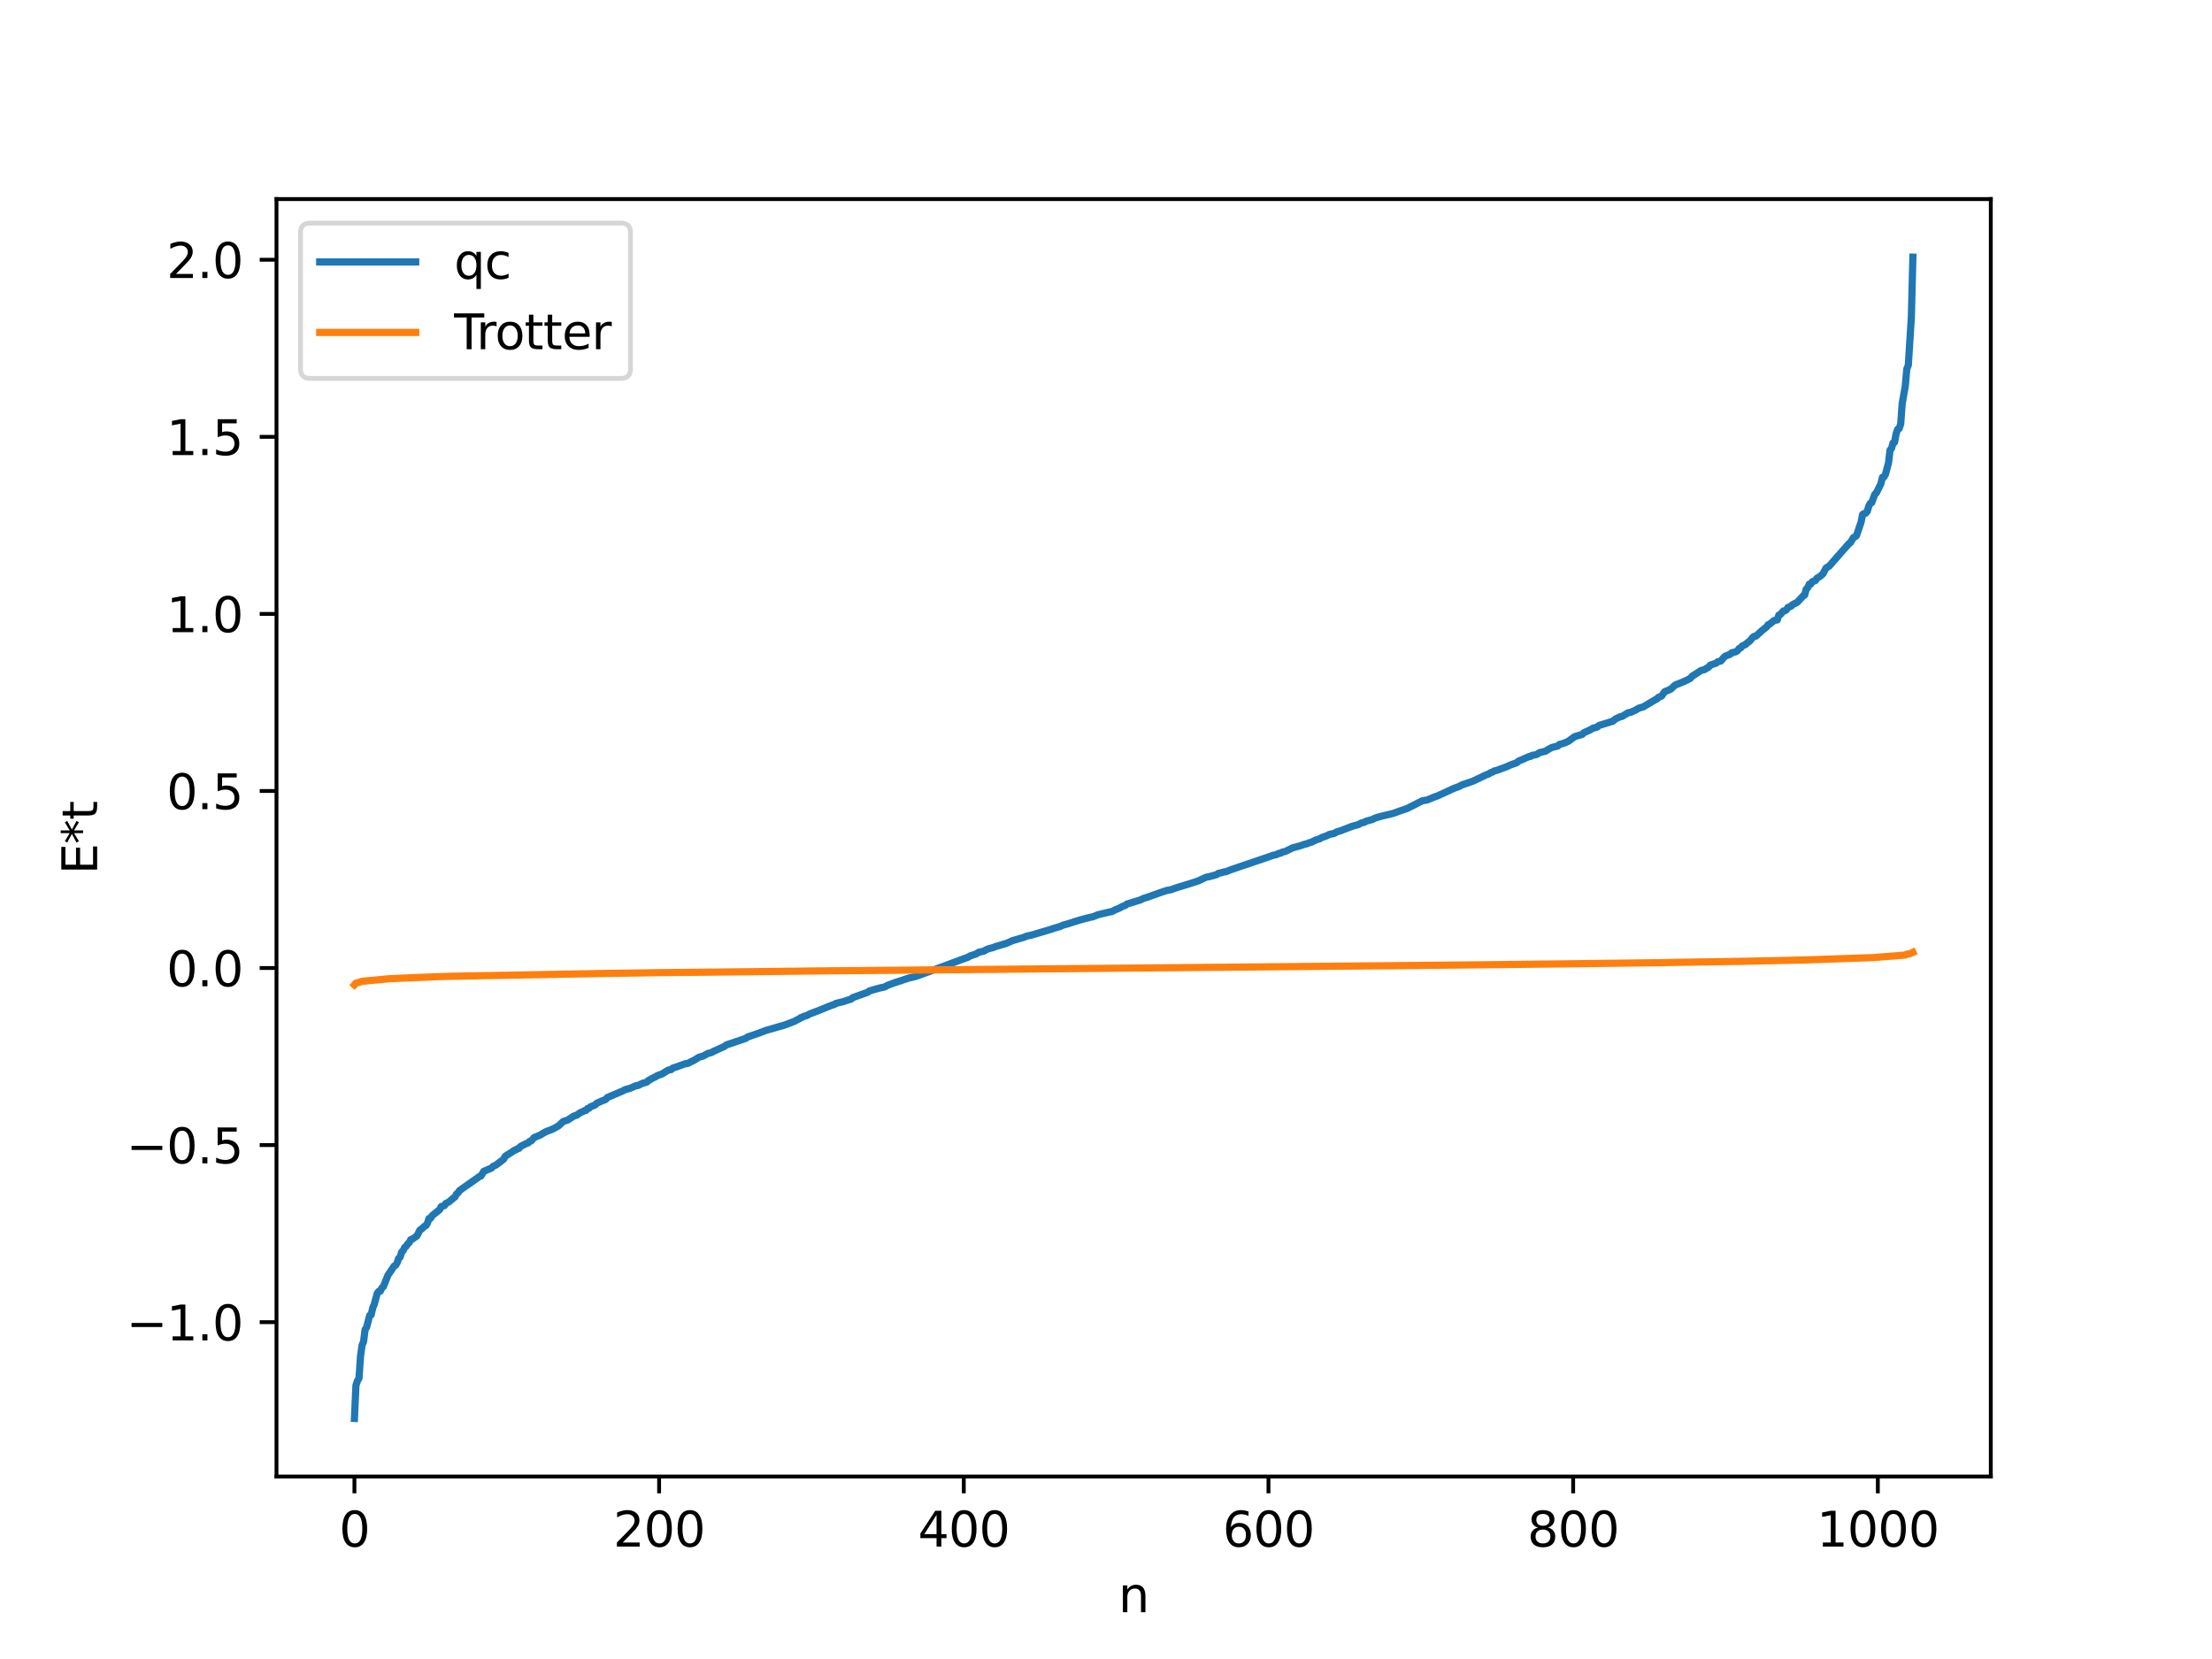 <?xml version="1.0" encoding="utf-8" standalone="no"?>
<!DOCTYPE svg PUBLIC "-//W3C//DTD SVG 1.1//EN"
  "http://www.w3.org/Graphics/SVG/1.1/DTD/svg11.dtd">
<svg xmlns:xlink="http://www.w3.org/1999/xlink" width="460.8pt" height="345.6pt" viewBox="0 0 460.8 345.6" xmlns="http://www.w3.org/2000/svg" version="1.1">
 <defs>
  <style type="text/css">*{stroke-linejoin: round; stroke-linecap: butt}</style>
 </defs>
 <g id="figure_1">
  <g id="patch_1">
   <path d="M 0 345.6 
L 460.8 345.6 
L 460.8 0 
L 0 0 
z
" style="fill: #ffffff"/>
  </g>
  <g id="axes_1">
   <g id="patch_2">
    <path d="M 57.6 307.584 
L 414.72 307.584 
L 414.72 41.472 
L 57.6 41.472 
z
" style="fill: #ffffff"/>
   </g>
   <g id="matplotlib.axis_1">
    <g id="xtick_1">
     <g id="line2d_1">
      <defs>
       <path id="mf27912b60d" d="M 0 0 
L 0 3.5 
" style="stroke: #000000; stroke-width: 0.8"/>
      </defs>
      <g>
       <use xlink:href="#mf27912b60d" x="73.833" y="307.584" style="stroke: #000000; stroke-width: 0.8"/>
      </g>
     </g>
     <g id="text_1">
      <!-- 0 -->
      <g transform="translate(70.651 322.182) scale(0.1 -0.1)">
       <defs>
        <path id="DejaVuSans-30" d="M 2034 4250 
Q 1547 4250 1301 3770 
Q 1056 3291 1056 2328 
Q 1056 1369 1301 889 
Q 1547 409 2034 409 
Q 2525 409 2770 889 
Q 3016 1369 3016 2328 
Q 3016 3291 2770 3770 
Q 2525 4250 2034 4250 
z
M 2034 4750 
Q 2819 4750 3233 4129 
Q 3647 3509 3647 2328 
Q 3647 1150 3233 529 
Q 2819 -91 2034 -91 
Q 1250 -91 836 529 
Q 422 1150 422 2328 
Q 422 3509 836 4129 
Q 1250 4750 2034 4750 
z
" transform="scale(0.016)"/>
       </defs>
       <use xlink:href="#DejaVuSans-30"/>
      </g>
     </g>
    </g>
    <g id="xtick_2">
     <g id="line2d_2">
      <g>
       <use xlink:href="#mf27912b60d" x="137.304" y="307.584" style="stroke: #000000; stroke-width: 0.8"/>
      </g>
     </g>
     <g id="text_2">
      <!-- 200 -->
      <g transform="translate(127.76 322.182) scale(0.1 -0.1)">
       <defs>
        <path id="DejaVuSans-32" d="M 1228 531 
L 3431 531 
L 3431 0 
L 469 0 
L 469 531 
Q 828 903 1448 1529 
Q 2069 2156 2228 2338 
Q 2531 2678 2651 2914 
Q 2772 3150 2772 3378 
Q 2772 3750 2511 3984 
Q 2250 4219 1831 4219 
Q 1534 4219 1204 4116 
Q 875 4013 500 3803 
L 500 4441 
Q 881 4594 1212 4672 
Q 1544 4750 1819 4750 
Q 2544 4750 2975 4387 
Q 3406 4025 3406 3419 
Q 3406 3131 3298 2873 
Q 3191 2616 2906 2266 
Q 2828 2175 2409 1742 
Q 1991 1309 1228 531 
z
" transform="scale(0.016)"/>
       </defs>
       <use xlink:href="#DejaVuSans-32"/>
       <use xlink:href="#DejaVuSans-30" x="63.623"/>
       <use xlink:href="#DejaVuSans-30" x="127.246"/>
      </g>
     </g>
    </g>
    <g id="xtick_3">
     <g id="line2d_3">
      <g>
       <use xlink:href="#mf27912b60d" x="200.775" y="307.584" style="stroke: #000000; stroke-width: 0.8"/>
      </g>
     </g>
     <g id="text_3">
      <!-- 400 -->
      <g transform="translate(191.231 322.182) scale(0.1 -0.1)">
       <defs>
        <path id="DejaVuSans-34" d="M 2419 4116 
L 825 1625 
L 2419 1625 
L 2419 4116 
z
M 2253 4666 
L 3047 4666 
L 3047 1625 
L 3713 1625 
L 3713 1100 
L 3047 1100 
L 3047 0 
L 2419 0 
L 2419 1100 
L 313 1100 
L 313 1709 
L 2253 4666 
z
" transform="scale(0.016)"/>
       </defs>
       <use xlink:href="#DejaVuSans-34"/>
       <use xlink:href="#DejaVuSans-30" x="63.623"/>
       <use xlink:href="#DejaVuSans-30" x="127.246"/>
      </g>
     </g>
    </g>
    <g id="xtick_4">
     <g id="line2d_4">
      <g>
       <use xlink:href="#mf27912b60d" x="264.246" y="307.584" style="stroke: #000000; stroke-width: 0.8"/>
      </g>
     </g>
     <g id="text_4">
      <!-- 600 -->
      <g transform="translate(254.702 322.182) scale(0.1 -0.1)">
       <defs>
        <path id="DejaVuSans-36" d="M 2113 2584 
Q 1688 2584 1439 2293 
Q 1191 2003 1191 1497 
Q 1191 994 1439 701 
Q 1688 409 2113 409 
Q 2538 409 2786 701 
Q 3034 994 3034 1497 
Q 3034 2003 2786 2293 
Q 2538 2584 2113 2584 
z
M 3366 4563 
L 3366 3988 
Q 3128 4100 2886 4159 
Q 2644 4219 2406 4219 
Q 1781 4219 1451 3797 
Q 1122 3375 1075 2522 
Q 1259 2794 1537 2939 
Q 1816 3084 2150 3084 
Q 2853 3084 3261 2657 
Q 3669 2231 3669 1497 
Q 3669 778 3244 343 
Q 2819 -91 2113 -91 
Q 1303 -91 875 529 
Q 447 1150 447 2328 
Q 447 3434 972 4092 
Q 1497 4750 2381 4750 
Q 2619 4750 2861 4703 
Q 3103 4656 3366 4563 
z
" transform="scale(0.016)"/>
       </defs>
       <use xlink:href="#DejaVuSans-36"/>
       <use xlink:href="#DejaVuSans-30" x="63.623"/>
       <use xlink:href="#DejaVuSans-30" x="127.246"/>
      </g>
     </g>
    </g>
    <g id="xtick_5">
     <g id="line2d_5">
      <g>
       <use xlink:href="#mf27912b60d" x="327.717" y="307.584" style="stroke: #000000; stroke-width: 0.8"/>
      </g>
     </g>
     <g id="text_5">
      <!-- 800 -->
      <g transform="translate(318.173 322.182) scale(0.1 -0.1)">
       <defs>
        <path id="DejaVuSans-38" d="M 2034 2216 
Q 1584 2216 1326 1975 
Q 1069 1734 1069 1313 
Q 1069 891 1326 650 
Q 1584 409 2034 409 
Q 2484 409 2743 651 
Q 3003 894 3003 1313 
Q 3003 1734 2745 1975 
Q 2488 2216 2034 2216 
z
M 1403 2484 
Q 997 2584 770 2862 
Q 544 3141 544 3541 
Q 544 4100 942 4425 
Q 1341 4750 2034 4750 
Q 2731 4750 3128 4425 
Q 3525 4100 3525 3541 
Q 3525 3141 3298 2862 
Q 3072 2584 2669 2484 
Q 3125 2378 3379 2068 
Q 3634 1759 3634 1313 
Q 3634 634 3220 271 
Q 2806 -91 2034 -91 
Q 1263 -91 848 271 
Q 434 634 434 1313 
Q 434 1759 690 2068 
Q 947 2378 1403 2484 
z
M 1172 3481 
Q 1172 3119 1398 2916 
Q 1625 2713 2034 2713 
Q 2441 2713 2670 2916 
Q 2900 3119 2900 3481 
Q 2900 3844 2670 4047 
Q 2441 4250 2034 4250 
Q 1625 4250 1398 4047 
Q 1172 3844 1172 3481 
z
" transform="scale(0.016)"/>
       </defs>
       <use xlink:href="#DejaVuSans-38"/>
       <use xlink:href="#DejaVuSans-30" x="63.623"/>
       <use xlink:href="#DejaVuSans-30" x="127.246"/>
      </g>
     </g>
    </g>
    <g id="xtick_6">
     <g id="line2d_6">
      <g>
       <use xlink:href="#mf27912b60d" x="391.188" y="307.584" style="stroke: #000000; stroke-width: 0.8"/>
      </g>
     </g>
     <g id="text_6">
      <!-- 1000 -->
      <g transform="translate(378.463 322.182) scale(0.1 -0.1)">
       <defs>
        <path id="DejaVuSans-31" d="M 794 531 
L 1825 531 
L 1825 4091 
L 703 3866 
L 703 4441 
L 1819 4666 
L 2450 4666 
L 2450 531 
L 3481 531 
L 3481 0 
L 794 0 
L 794 531 
z
" transform="scale(0.016)"/>
       </defs>
       <use xlink:href="#DejaVuSans-31"/>
       <use xlink:href="#DejaVuSans-30" x="63.623"/>
       <use xlink:href="#DejaVuSans-30" x="127.246"/>
       <use xlink:href="#DejaVuSans-30" x="190.869"/>
      </g>
     </g>
    </g>
    <g id="text_7">
     <!-- n -->
     <g transform="translate(232.991 335.861) scale(0.1 -0.1)">
      <defs>
       <path id="DejaVuSans-6e" d="M 3513 2113 
L 3513 0 
L 2938 0 
L 2938 2094 
Q 2938 2591 2744 2837 
Q 2550 3084 2163 3084 
Q 1697 3084 1428 2787 
Q 1159 2491 1159 1978 
L 1159 0 
L 581 0 
L 581 3500 
L 1159 3500 
L 1159 2956 
Q 1366 3272 1645 3428 
Q 1925 3584 2291 3584 
Q 2894 3584 3203 3211 
Q 3513 2838 3513 2113 
z
" transform="scale(0.016)"/>
      </defs>
      <use xlink:href="#DejaVuSans-6e"/>
     </g>
    </g>
   </g>
   <g id="matplotlib.axis_2">
    <g id="ytick_1">
     <g id="line2d_7">
      <defs>
       <path id="m1728ae1f57" d="M 0 0 
L -3.5 0 
" style="stroke: #000000; stroke-width: 0.8"/>
      </defs>
      <g>
       <use xlink:href="#m1728ae1f57" x="57.6" y="275.428" style="stroke: #000000; stroke-width: 0.8"/>
      </g>
     </g>
     <g id="text_8">
      <!-- −1.0 -->
      <g transform="translate(26.317 279.228) scale(0.1 -0.1)">
       <defs>
        <path id="DejaVuSans-2212" d="M 678 2272 
L 4684 2272 
L 4684 1741 
L 678 1741 
L 678 2272 
z
" transform="scale(0.016)"/>
        <path id="DejaVuSans-2e" d="M 684 794 
L 1344 794 
L 1344 0 
L 684 0 
L 684 794 
z
" transform="scale(0.016)"/>
       </defs>
       <use xlink:href="#DejaVuSans-2212"/>
       <use xlink:href="#DejaVuSans-31" x="83.789"/>
       <use xlink:href="#DejaVuSans-2e" x="147.412"/>
       <use xlink:href="#DejaVuSans-30" x="179.199"/>
      </g>
     </g>
    </g>
    <g id="ytick_2">
     <g id="line2d_8">
      <g>
       <use xlink:href="#m1728ae1f57" x="57.6" y="238.543" style="stroke: #000000; stroke-width: 0.8"/>
      </g>
     </g>
     <g id="text_9">
      <!-- −0.5 -->
      <g transform="translate(26.317 242.342) scale(0.1 -0.1)">
       <defs>
        <path id="DejaVuSans-35" d="M 691 4666 
L 3169 4666 
L 3169 4134 
L 1269 4134 
L 1269 2991 
Q 1406 3038 1543 3061 
Q 1681 3084 1819 3084 
Q 2600 3084 3056 2656 
Q 3513 2228 3513 1497 
Q 3513 744 3044 326 
Q 2575 -91 1722 -91 
Q 1428 -91 1123 -41 
Q 819 9 494 109 
L 494 744 
Q 775 591 1075 516 
Q 1375 441 1709 441 
Q 2250 441 2565 725 
Q 2881 1009 2881 1497 
Q 2881 1984 2565 2268 
Q 2250 2553 1709 2553 
Q 1456 2553 1204 2497 
Q 953 2441 691 2322 
L 691 4666 
z
" transform="scale(0.016)"/>
       </defs>
       <use xlink:href="#DejaVuSans-2212"/>
       <use xlink:href="#DejaVuSans-30" x="83.789"/>
       <use xlink:href="#DejaVuSans-2e" x="147.412"/>
       <use xlink:href="#DejaVuSans-35" x="179.199"/>
      </g>
     </g>
    </g>
    <g id="ytick_3">
     <g id="line2d_9">
      <g>
       <use xlink:href="#m1728ae1f57" x="57.6" y="201.657" style="stroke: #000000; stroke-width: 0.8"/>
      </g>
     </g>
     <g id="text_10">
      <!-- 0.0 -->
      <g transform="translate(34.697 205.456) scale(0.1 -0.1)">
       <use xlink:href="#DejaVuSans-30"/>
       <use xlink:href="#DejaVuSans-2e" x="63.623"/>
       <use xlink:href="#DejaVuSans-30" x="95.41"/>
      </g>
     </g>
    </g>
    <g id="ytick_4">
     <g id="line2d_10">
      <g>
       <use xlink:href="#m1728ae1f57" x="57.6" y="164.771" style="stroke: #000000; stroke-width: 0.8"/>
      </g>
     </g>
     <g id="text_11">
      <!-- 0.5 -->
      <g transform="translate(34.697 168.571) scale(0.1 -0.1)">
       <use xlink:href="#DejaVuSans-30"/>
       <use xlink:href="#DejaVuSans-2e" x="63.623"/>
       <use xlink:href="#DejaVuSans-35" x="95.41"/>
      </g>
     </g>
    </g>
    <g id="ytick_5">
     <g id="line2d_11">
      <g>
       <use xlink:href="#m1728ae1f57" x="57.6" y="127.886" style="stroke: #000000; stroke-width: 0.8"/>
      </g>
     </g>
     <g id="text_12">
      <!-- 1.0 -->
      <g transform="translate(34.697 131.685) scale(0.1 -0.1)">
       <use xlink:href="#DejaVuSans-31"/>
       <use xlink:href="#DejaVuSans-2e" x="63.623"/>
       <use xlink:href="#DejaVuSans-30" x="95.41"/>
      </g>
     </g>
    </g>
    <g id="ytick_6">
     <g id="line2d_12">
      <g>
       <use xlink:href="#m1728ae1f57" x="57.6" y="91" style="stroke: #000000; stroke-width: 0.8"/>
      </g>
     </g>
     <g id="text_13">
      <!-- 1.5 -->
      <g transform="translate(34.697 94.799) scale(0.1 -0.1)">
       <use xlink:href="#DejaVuSans-31"/>
       <use xlink:href="#DejaVuSans-2e" x="63.623"/>
       <use xlink:href="#DejaVuSans-35" x="95.41"/>
      </g>
     </g>
    </g>
    <g id="ytick_7">
     <g id="line2d_13">
      <g>
       <use xlink:href="#m1728ae1f57" x="57.6" y="54.114" style="stroke: #000000; stroke-width: 0.8"/>
      </g>
     </g>
     <g id="text_14">
      <!-- 2.0 -->
      <g transform="translate(34.697 57.913) scale(0.1 -0.1)">
       <use xlink:href="#DejaVuSans-32"/>
       <use xlink:href="#DejaVuSans-2e" x="63.623"/>
       <use xlink:href="#DejaVuSans-30" x="95.41"/>
      </g>
     </g>
    </g>
    <g id="text_15">
     <!-- E*t -->
     <g transform="translate(20.238 182.148) rotate(-90) scale(0.1 -0.1)">
      <defs>
       <path id="DejaVuSans-45" d="M 628 4666 
L 3578 4666 
L 3578 4134 
L 1259 4134 
L 1259 2753 
L 3481 2753 
L 3481 2222 
L 1259 2222 
L 1259 531 
L 3634 531 
L 3634 0 
L 628 0 
L 628 4666 
z
" transform="scale(0.016)"/>
       <path id="DejaVuSans-2a" d="M 3009 3897 
L 1888 3291 
L 3009 2681 
L 2828 2375 
L 1778 3009 
L 1778 1831 
L 1422 1831 
L 1422 3009 
L 372 2375 
L 191 2681 
L 1313 3291 
L 191 3897 
L 372 4206 
L 1422 3572 
L 1422 4750 
L 1778 4750 
L 1778 3572 
L 2828 4206 
L 3009 3897 
z
" transform="scale(0.016)"/>
       <path id="DejaVuSans-74" d="M 1172 4494 
L 1172 3500 
L 2356 3500 
L 2356 3053 
L 1172 3053 
L 1172 1153 
Q 1172 725 1289 603 
Q 1406 481 1766 481 
L 2356 481 
L 2356 0 
L 1766 0 
Q 1100 0 847 248 
Q 594 497 594 1153 
L 594 3053 
L 172 3053 
L 172 3500 
L 594 3500 
L 594 4494 
L 1172 4494 
z
" transform="scale(0.016)"/>
      </defs>
      <use xlink:href="#DejaVuSans-45"/>
      <use xlink:href="#DejaVuSans-2a" x="63.184"/>
      <use xlink:href="#DejaVuSans-74" x="113.184"/>
     </g>
    </g>
   </g>
   <g id="line2d_14">
    <path d="M 73.833 295.488 
L 74.15 288.604 
L 74.467 287.639 
L 74.785 287.122 
L 75.102 282.556 
L 75.42 280.236 
L 75.737 279.497 
L 76.054 276.971 
L 76.372 276.512 
L 77.006 274.029 
L 77.324 273.911 
L 77.641 272.478 
L 77.958 271.721 
L 78.593 269.417 
L 78.91 269.013 
L 79.228 268.97 
L 79.545 268.297 
L 79.862 268.03 
L 80.815 265.658 
L 82.084 263.772 
L 82.401 263.585 
L 82.719 263.087 
L 83.036 262.16 
L 83.353 261.876 
L 83.671 260.827 
L 83.988 260.523 
L 84.305 259.86 
L 84.623 259.613 
L 84.94 259.115 
L 85.258 258.841 
L 85.575 258.237 
L 85.892 258.137 
L 86.844 257.474 
L 87.479 256.246 
L 87.796 256.043 
L 88.431 255.463 
L 88.748 255.304 
L 89.066 254.739 
L 89.383 253.821 
L 89.7 253.781 
L 90.018 253.252 
L 91.605 251.969 
L 91.922 251.343 
L 92.557 251.172 
L 92.874 250.707 
L 93.509 250.391 
L 94.461 249.571 
L 94.778 249.346 
L 95.096 248.732 
L 95.413 248.498 
L 95.73 248.011 
L 99.539 245.335 
L 99.856 245.08 
L 100.173 244.999 
L 100.808 243.988 
L 101.76 243.599 
L 102.395 243.322 
L 102.712 242.98 
L 103.347 242.677 
L 104.616 241.719 
L 104.934 241.449 
L 105.251 240.869 
L 105.886 240.456 
L 106.52 240.074 
L 107.155 239.623 
L 107.472 239.536 
L 107.79 239.299 
L 108.107 239.234 
L 108.424 238.833 
L 109.694 238.186 
L 110.011 238.103 
L 110.329 237.765 
L 110.646 237.684 
L 111.281 236.968 
L 112.55 236.447 
L 113.185 236.045 
L 113.82 235.71 
L 114.772 235.364 
L 115.406 235.068 
L 116.358 234.532 
L 117.31 233.636 
L 118.262 233.324 
L 119.532 232.504 
L 120.167 232.299 
L 120.801 231.831 
L 121.436 231.553 
L 121.753 231.372 
L 122.071 231.322 
L 122.388 230.933 
L 122.705 230.874 
L 123.023 230.561 
L 123.975 230.188 
L 124.292 229.841 
L 125.244 229.41 
L 126.196 229.024 
L 126.514 228.636 
L 129.687 227.283 
L 130.322 226.963 
L 131.274 226.705 
L 132.543 226.155 
L 132.861 226.15 
L 133.813 225.688 
L 134.765 225.415 
L 135.082 225.064 
L 135.4 224.964 
L 135.717 224.7 
L 136.352 224.418 
L 136.986 224.054 
L 137.939 223.708 
L 139.208 222.92 
L 139.843 222.807 
L 140.16 222.496 
L 140.795 222.305 
L 142.699 221.613 
L 143.334 221.515 
L 143.968 221.172 
L 144.603 220.868 
L 145.555 220.271 
L 146.507 219.978 
L 147.459 219.457 
L 148.094 219.304 
L 148.729 218.98 
L 150.95 217.964 
L 151.267 217.696 
L 155.393 216.3 
L 155.71 216.036 
L 157.932 215.27 
L 159.519 214.669 
L 162.375 213.842 
L 163.327 213.579 
L 164.279 213.229 
L 165.548 212.734 
L 166.183 212.374 
L 166.5 212.256 
L 166.818 211.977 
L 167.135 211.917 
L 167.453 211.72 
L 168.087 211.544 
L 168.722 211.202 
L 170.309 210.607 
L 172.848 209.575 
L 173.482 209.335 
L 173.8 209.26 
L 174.117 209.033 
L 175.704 208.642 
L 176.656 208.324 
L 177.291 208.146 
L 177.608 207.837 
L 179.195 207.271 
L 180.781 206.702 
L 181.099 206.438 
L 182.051 206.158 
L 183.32 205.807 
L 184.272 205.606 
L 184.907 205.263 
L 186.494 204.674 
L 187.129 204.471 
L 188.081 204.159 
L 189.35 203.735 
L 190.302 203.529 
L 191.254 203.245 
L 201.727 199.374 
L 202.044 199.157 
L 203.314 198.73 
L 203.948 198.349 
L 204.9 198.157 
L 205.535 197.802 
L 206.17 197.566 
L 206.805 197.422 
L 207.439 197.169 
L 208.074 196.988 
L 209.661 196.517 
L 210.93 195.953 
L 213.469 195.208 
L 213.786 195.029 
L 215.056 194.753 
L 218.864 193.616 
L 219.816 193.297 
L 220.451 193.111 
L 220.768 193.037 
L 221.403 192.738 
L 222.355 192.48 
L 223.942 191.965 
L 224.894 191.678 
L 226.163 191.329 
L 227.115 191.095 
L 227.75 190.954 
L 228.702 190.562 
L 231.241 189.961 
L 231.558 189.93 
L 232.193 189.591 
L 233.145 189.198 
L 233.78 188.848 
L 234.415 188.616 
L 234.732 188.34 
L 237.588 187.465 
L 238.223 187.15 
L 238.858 186.962 
L 241.714 185.951 
L 242.666 185.634 
L 243.3 185.445 
L 243.935 185.345 
L 244.57 185.108 
L 245.522 184.793 
L 248.061 184.022 
L 249.648 183.502 
L 251.234 182.747 
L 251.869 182.633 
L 253.456 182.2 
L 253.773 181.949 
L 254.408 181.808 
L 255.043 181.623 
L 255.36 181.596 
L 256.629 181.103 
L 264.246 178.517 
L 265.198 178.164 
L 265.833 178.051 
L 266.467 177.755 
L 266.785 177.731 
L 267.102 177.518 
L 267.737 177.377 
L 269.324 176.602 
L 270.593 176.274 
L 271.862 175.848 
L 272.18 175.795 
L 272.815 175.533 
L 273.132 175.466 
L 274.084 175.006 
L 275.036 174.686 
L 275.353 174.455 
L 275.988 174.261 
L 276.623 173.994 
L 276.94 173.815 
L 277.892 173.634 
L 278.527 173.267 
L 279.162 173.101 
L 281.7 172.124 
L 282.97 171.781 
L 283.605 171.43 
L 284.239 171.294 
L 284.557 171.082 
L 285.826 170.736 
L 286.461 170.421 
L 287.413 170.125 
L 288.048 169.964 
L 289.317 169.669 
L 290.269 169.433 
L 291.221 169.077 
L 293.125 168.426 
L 296.299 166.816 
L 297.251 166.663 
L 298.838 166.02 
L 299.472 165.797 
L 302.963 164.196 
L 303.915 163.852 
L 304.55 163.512 
L 306.772 162.754 
L 307.406 162.468 
L 308.041 162.156 
L 309.628 161.397 
L 309.945 161.316 
L 310.58 160.937 
L 310.897 160.845 
L 311.215 160.622 
L 311.849 160.467 
L 313.119 159.998 
L 313.753 159.766 
L 314.705 159.334 
L 315.975 158.894 
L 316.292 158.582 
L 318.514 157.612 
L 318.831 157.575 
L 319.148 157.37 
L 320.1 157.181 
L 320.735 156.777 
L 321.687 156.546 
L 322.005 156.469 
L 322.639 156.048 
L 323.274 155.721 
L 324.543 155.399 
L 324.861 155.077 
L 325.496 154.909 
L 326.13 154.679 
L 326.765 154.387 
L 328.034 153.453 
L 329.621 152.981 
L 329.939 152.646 
L 331.208 152.077 
L 331.843 151.692 
L 332.477 151.534 
L 332.795 151.415 
L 333.112 151.121 
L 335.968 150.246 
L 336.603 149.738 
L 337.555 149.293 
L 337.872 149.262 
L 339.142 148.497 
L 339.777 148.356 
L 340.729 147.921 
L 341.363 147.531 
L 342.315 147.26 
L 344.854 145.748 
L 345.172 145.616 
L 345.489 145.264 
L 346.124 145.02 
L 346.758 144.112 
L 348.028 143.582 
L 348.98 142.702 
L 350.567 142.074 
L 351.519 141.632 
L 352.153 141.296 
L 352.471 140.895 
L 354.375 139.663 
L 355.01 139.517 
L 355.644 139.151 
L 355.962 138.954 
L 356.279 138.561 
L 357.548 138.123 
L 357.866 137.837 
L 358.5 137.692 
L 359.135 136.925 
L 359.453 136.651 
L 360.405 136.312 
L 360.722 135.998 
L 361.357 135.841 
L 361.674 135.743 
L 361.991 135.506 
L 362.309 135.076 
L 362.626 134.966 
L 362.943 134.558 
L 363.578 134.288 
L 364.213 133.739 
L 364.53 133.523 
L 365.165 132.733 
L 365.482 132.544 
L 365.8 132.511 
L 367.069 131.347 
L 368.021 130.601 
L 368.339 130.131 
L 368.656 130.018 
L 369.608 129.247 
L 370.243 129.14 
L 370.56 128.144 
L 370.877 128.016 
L 371.512 127.27 
L 371.829 127.252 
L 372.147 127.031 
L 372.464 126.538 
L 373.099 126.296 
L 373.416 125.973 
L 374.051 125.636 
L 374.368 125.499 
L 375.638 124.13 
L 375.955 123.938 
L 376.272 122.718 
L 376.59 122.414 
L 376.907 121.692 
L 377.224 121.657 
L 377.542 121.175 
L 378.177 120.948 
L 378.494 120.458 
L 379.129 120.091 
L 379.763 119.529 
L 380.398 118.321 
L 381.033 117.948 
L 385.158 113.252 
L 385.476 113.034 
L 386.11 111.975 
L 386.428 111.838 
L 386.745 111.558 
L 387.697 108.754 
L 388.015 107.171 
L 388.332 106.974 
L 388.649 106.912 
L 388.967 106.574 
L 389.284 105.481 
L 389.601 104.864 
L 389.919 104.706 
L 390.553 102.973 
L 390.871 102.685 
L 391.823 100.78 
L 392.14 99.44 
L 392.458 99.371 
L 392.775 98.812 
L 393.41 96.444 
L 393.727 93.771 
L 394.044 93.385 
L 394.362 92.266 
L 394.679 92.116 
L 394.996 90.36 
L 395.314 89.429 
L 395.631 89.278 
L 395.948 88.328 
L 396.266 84.041 
L 396.9 80.474 
L 397.218 76.884 
L 397.535 76.061 
L 398.17 66.075 
L 398.487 53.568 
L 398.487 53.568 
" clip-path="url(#pe53b27f6b0)" style="fill: none; stroke: #1f77b4; stroke-width: 1.5; stroke-linecap: square"/>
   </g>
   <g id="line2d_15">
    <path d="M 73.833 205.161 
L 74.15 204.792 
L 74.785 204.651 
L 75.42 204.423 
L 81.132 203.881 
L 90.653 203.477 
L 94.143 203.372 
L 126.196 202.781 
L 134.448 202.667 
L 136.986 202.619 
L 149.363 202.5 
L 172.213 202.244 
L 185.542 202.13 
L 213.152 201.87 
L 229.02 201.731 
L 241.714 201.613 
L 288.365 201.185 
L 308.041 200.99 
L 328.034 200.765 
L 333.112 200.698 
L 346.124 200.542 
L 348.345 200.488 
L 361.039 200.289 
L 363.578 200.246 
L 375.955 199.975 
L 390.236 199.48 
L 396.9 198.951 
L 397.218 198.757 
L 397.853 198.686 
L 398.487 198.388 
L 398.487 198.388 
" clip-path="url(#pe53b27f6b0)" style="fill: none; stroke: #ff7f0e; stroke-width: 1.5; stroke-linecap: square"/>
   </g>
   <g id="patch_3">
    <path d="M 57.6 307.584 
L 57.6 41.472 
" style="fill: none; stroke: #000000; stroke-width: 0.8; stroke-linejoin: miter; stroke-linecap: square"/>
   </g>
   <g id="patch_4">
    <path d="M 414.72 307.584 
L 414.72 41.472 
" style="fill: none; stroke: #000000; stroke-width: 0.8; stroke-linejoin: miter; stroke-linecap: square"/>
   </g>
   <g id="patch_5">
    <path d="M 57.6 307.584 
L 414.72 307.584 
" style="fill: none; stroke: #000000; stroke-width: 0.8; stroke-linejoin: miter; stroke-linecap: square"/>
   </g>
   <g id="patch_6">
    <path d="M 57.6 41.472 
L 414.72 41.472 
" style="fill: none; stroke: #000000; stroke-width: 0.8; stroke-linejoin: miter; stroke-linecap: square"/>
   </g>
   <g id="legend_1">
    <g id="patch_7">
     <path d="M 64.6 78.828 
L 129.342 78.828 
Q 131.342 78.828 131.342 76.828 
L 131.342 48.472 
Q 131.342 46.472 129.342 46.472 
L 64.6 46.472 
Q 62.6 46.472 62.6 48.472 
L 62.6 76.828 
Q 62.6 78.828 64.6 78.828 
z
" style="fill: #ffffff; opacity: 0.8; stroke: #cccccc; stroke-linejoin: miter"/>
    </g>
    <g id="line2d_16">
     <path d="M 66.6 54.57 
L 76.6 54.57 
L 86.6 54.57 
" style="fill: none; stroke: #1f77b4; stroke-width: 1.5; stroke-linecap: square"/>
    </g>
    <g id="text_16">
     <!-- qc -->
     <g transform="translate(94.6 58.07) scale(0.1 -0.1)">
      <defs>
       <path id="DejaVuSans-71" d="M 947 1747 
Q 947 1113 1208 752 
Q 1469 391 1925 391 
Q 2381 391 2643 752 
Q 2906 1113 2906 1747 
Q 2906 2381 2643 2742 
Q 2381 3103 1925 3103 
Q 1469 3103 1208 2742 
Q 947 2381 947 1747 
z
M 2906 525 
Q 2725 213 2448 61 
Q 2172 -91 1784 -91 
Q 1150 -91 751 415 
Q 353 922 353 1747 
Q 353 2572 751 3078 
Q 1150 3584 1784 3584 
Q 2172 3584 2448 3432 
Q 2725 3281 2906 2969 
L 2906 3500 
L 3481 3500 
L 3481 -1331 
L 2906 -1331 
L 2906 525 
z
" transform="scale(0.016)"/>
       <path id="DejaVuSans-63" d="M 3122 3366 
L 3122 2828 
Q 2878 2963 2633 3030 
Q 2388 3097 2138 3097 
Q 1578 3097 1268 2742 
Q 959 2388 959 1747 
Q 959 1106 1268 751 
Q 1578 397 2138 397 
Q 2388 397 2633 464 
Q 2878 531 3122 666 
L 3122 134 
Q 2881 22 2623 -34 
Q 2366 -91 2075 -91 
Q 1284 -91 818 406 
Q 353 903 353 1747 
Q 353 2603 823 3093 
Q 1294 3584 2113 3584 
Q 2378 3584 2631 3529 
Q 2884 3475 3122 3366 
z
" transform="scale(0.016)"/>
      </defs>
      <use xlink:href="#DejaVuSans-71"/>
      <use xlink:href="#DejaVuSans-63" x="63.477"/>
     </g>
    </g>
    <g id="line2d_17">
     <path d="M 66.6 69.249 
L 76.6 69.249 
L 86.6 69.249 
" style="fill: none; stroke: #ff7f0e; stroke-width: 1.5; stroke-linecap: square"/>
    </g>
    <g id="text_17">
     <!-- Trotter -->
     <g transform="translate(94.6 72.749) scale(0.1 -0.1)">
      <defs>
       <path id="DejaVuSans-54" d="M -19 4666 
L 3928 4666 
L 3928 4134 
L 2272 4134 
L 2272 0 
L 1638 0 
L 1638 4134 
L -19 4134 
L -19 4666 
z
" transform="scale(0.016)"/>
       <path id="DejaVuSans-72" d="M 2631 2963 
Q 2534 3019 2420 3045 
Q 2306 3072 2169 3072 
Q 1681 3072 1420 2755 
Q 1159 2438 1159 1844 
L 1159 0 
L 581 0 
L 581 3500 
L 1159 3500 
L 1159 2956 
Q 1341 3275 1631 3429 
Q 1922 3584 2338 3584 
Q 2397 3584 2469 3576 
Q 2541 3569 2628 3553 
L 2631 2963 
z
" transform="scale(0.016)"/>
       <path id="DejaVuSans-6f" d="M 1959 3097 
Q 1497 3097 1228 2736 
Q 959 2375 959 1747 
Q 959 1119 1226 758 
Q 1494 397 1959 397 
Q 2419 397 2687 759 
Q 2956 1122 2956 1747 
Q 2956 2369 2687 2733 
Q 2419 3097 1959 3097 
z
M 1959 3584 
Q 2709 3584 3137 3096 
Q 3566 2609 3566 1747 
Q 3566 888 3137 398 
Q 2709 -91 1959 -91 
Q 1206 -91 779 398 
Q 353 888 353 1747 
Q 353 2609 779 3096 
Q 1206 3584 1959 3584 
z
" transform="scale(0.016)"/>
       <path id="DejaVuSans-65" d="M 3597 1894 
L 3597 1613 
L 953 1613 
Q 991 1019 1311 708 
Q 1631 397 2203 397 
Q 2534 397 2845 478 
Q 3156 559 3463 722 
L 3463 178 
Q 3153 47 2828 -22 
Q 2503 -91 2169 -91 
Q 1331 -91 842 396 
Q 353 884 353 1716 
Q 353 2575 817 3079 
Q 1281 3584 2069 3584 
Q 2775 3584 3186 3129 
Q 3597 2675 3597 1894 
z
M 3022 2063 
Q 3016 2534 2758 2815 
Q 2500 3097 2075 3097 
Q 1594 3097 1305 2825 
Q 1016 2553 972 2059 
L 3022 2063 
z
" transform="scale(0.016)"/>
      </defs>
      <use xlink:href="#DejaVuSans-54"/>
      <use xlink:href="#DejaVuSans-72" x="46.334"/>
      <use xlink:href="#DejaVuSans-6f" x="85.197"/>
      <use xlink:href="#DejaVuSans-74" x="146.379"/>
      <use xlink:href="#DejaVuSans-74" x="185.588"/>
      <use xlink:href="#DejaVuSans-65" x="224.797"/>
      <use xlink:href="#DejaVuSans-72" x="286.32"/>
     </g>
    </g>
   </g>
  </g>
 </g>
 <defs>
  <clipPath id="pe53b27f6b0">
   <rect x="57.6" y="41.472" width="357.12" height="266.112"/>
  </clipPath>
 </defs>
</svg>
